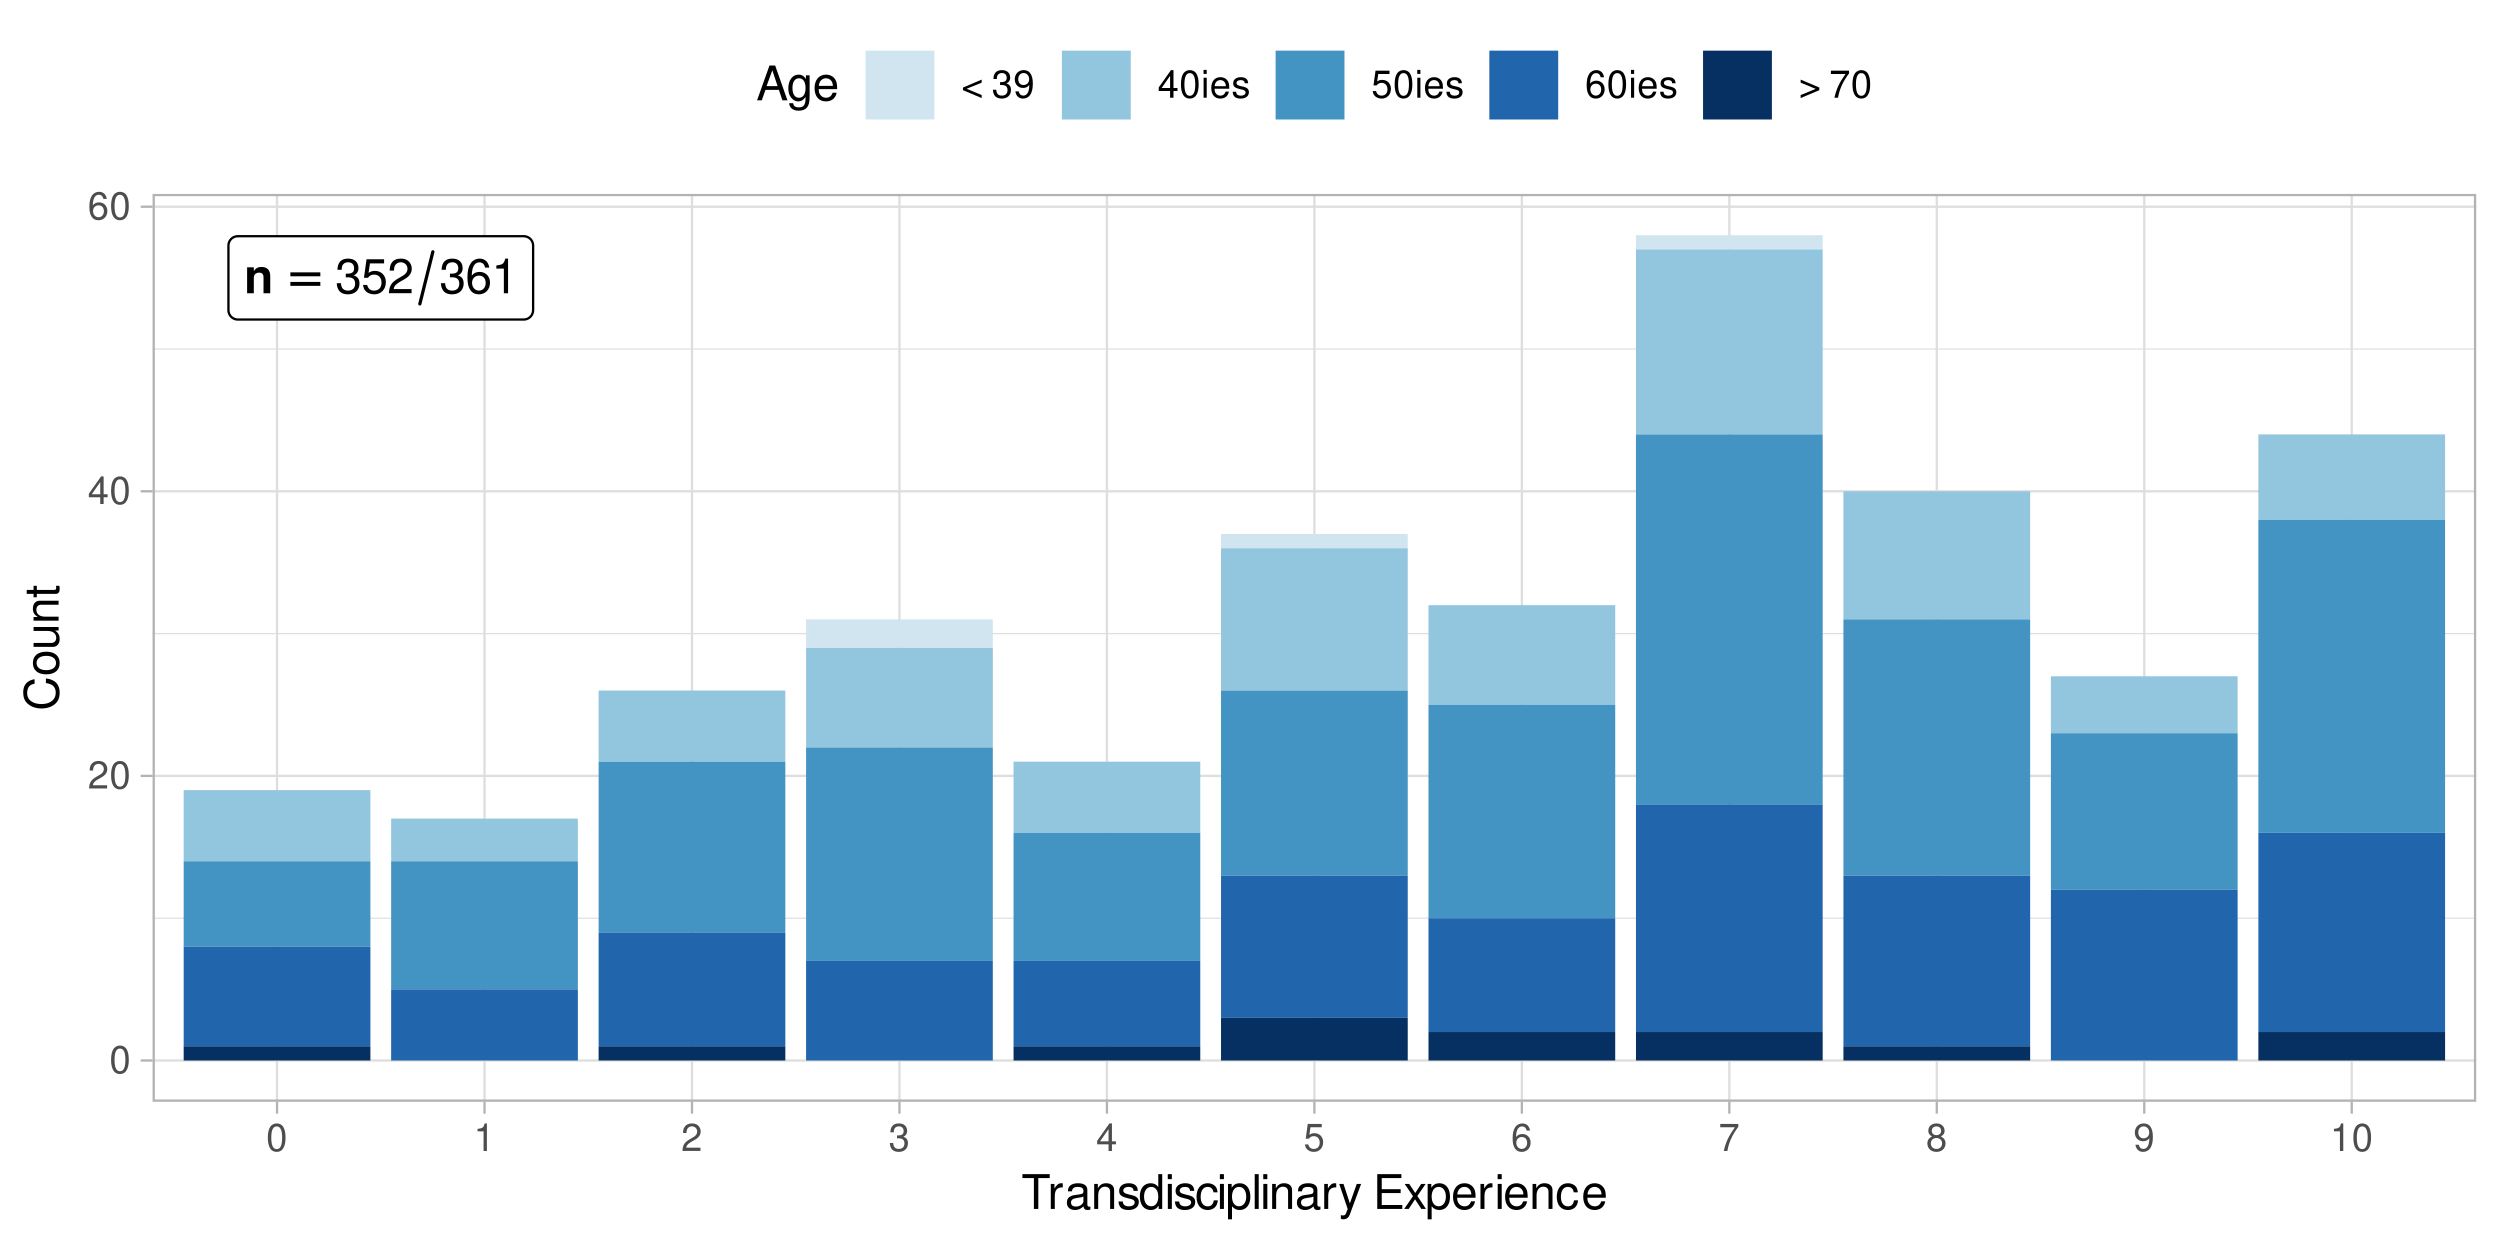 <?xml version="1.0" encoding="UTF-8"?>
<svg xmlns="http://www.w3.org/2000/svg" xmlns:xlink="http://www.w3.org/1999/xlink" width="576pt" height="288pt" viewBox="0 0 576 288" version="1.1">
<defs>
<g>
<symbol overflow="visible" id="glyph0-0">
<path style="stroke:none;" d=""/>
</symbol>
<symbol overflow="visible" id="glyph0-1">
<path style="stroke:none;" d="M 0.703 -5.969 L 0.703 0 L 2.25 0 L 2.25 -3.578 C 2.25 -4.281 2.734 -4.75 3.484 -4.75 C 4.156 -4.75 4.484 -4.391 4.484 -3.672 L 4.484 0 L 6.031 0 L 6.031 -4 C 6.031 -5.328 5.312 -6.062 4.031 -6.062 C 3.219 -6.062 2.688 -5.781 2.25 -5.109 L 2.25 -5.969 Z M 0.703 -5.969 "/>
</symbol>
<symbol overflow="visible" id="glyph1-0">
<path style="stroke:none;" d="M 0.547 1.953 L 0.547 -7.781 L 6.078 -7.781 L 6.078 1.953 Z M 1.172 1.344 L 5.453 1.344 L 5.453 -7.172 L 1.172 -7.172 Z M 1.172 1.344 "/>
</symbol>
<symbol overflow="visible" id="glyph1-1">
<path style="stroke:none;" d="M 1.172 -5.016 L 8.078 -5.016 L 8.078 -4.109 L 1.172 -4.109 Z M 1.172 -2.812 L 8.078 -2.812 L 8.078 -1.906 L 1.172 -1.906 Z M 1.172 -2.812 "/>
</symbol>
<symbol overflow="visible" id="glyph2-0">
<path style="stroke:none;" d=""/>
</symbol>
<symbol overflow="visible" id="glyph2-1">
<path style="stroke:none;" d="M 2.438 -3.672 L 2.969 -3.672 C 4.031 -3.672 4.594 -3.188 4.594 -2.219 C 4.594 -1.219 3.984 -0.609 2.984 -0.609 C 1.906 -0.609 1.391 -1.156 1.328 -2.312 L 0.359 -2.312 C 0.391 -1.672 0.516 -1.266 0.703 -0.906 C 1.109 -0.125 1.859 0.25 2.938 0.25 C 4.547 0.25 5.594 -0.719 5.594 -2.234 C 5.594 -3.25 5.203 -3.797 4.266 -4.125 C 5 -4.438 5.359 -4.984 5.359 -5.781 C 5.359 -7.156 4.469 -7.984 2.969 -7.984 C 1.391 -7.984 0.547 -7.109 0.516 -5.406 L 1.484 -5.406 C 1.5 -5.906 1.547 -6.172 1.672 -6.422 C 1.891 -6.875 2.375 -7.141 2.984 -7.141 C 3.844 -7.141 4.359 -6.609 4.359 -5.75 C 4.359 -5.188 4.172 -4.844 3.734 -4.656 C 3.469 -4.547 3.109 -4.5 2.438 -4.5 Z M 2.438 -3.672 "/>
</symbol>
<symbol overflow="visible" id="glyph2-2">
<path style="stroke:none;" d="M 5.266 -7.828 L 1.219 -7.828 L 0.625 -3.562 L 1.531 -3.562 C 1.984 -4.109 2.359 -4.297 2.969 -4.297 C 4.016 -4.297 4.672 -3.578 4.672 -2.422 C 4.672 -1.297 4.016 -0.609 2.953 -0.609 C 2.109 -0.609 1.594 -1.031 1.359 -1.922 L 0.391 -1.922 C 0.516 -1.281 0.625 -0.969 0.859 -0.688 C 1.297 -0.094 2.094 0.25 2.984 0.25 C 4.562 0.25 5.672 -0.891 5.672 -2.547 C 5.672 -4.094 4.641 -5.156 3.141 -5.156 C 2.578 -5.156 2.141 -5.016 1.688 -4.688 L 2 -6.875 L 5.266 -6.875 Z M 5.266 -7.828 "/>
</symbol>
<symbol overflow="visible" id="glyph2-3">
<path style="stroke:none;" d="M 5.594 -0.969 L 1.469 -0.969 C 1.562 -1.625 1.922 -2.047 2.891 -2.625 L 3.984 -3.25 C 5.078 -3.859 5.641 -4.672 5.641 -5.656 C 5.641 -6.312 5.375 -6.938 4.922 -7.375 C 4.453 -7.781 3.875 -7.984 3.141 -7.984 C 2.141 -7.984 1.406 -7.641 0.969 -6.953 C 0.703 -6.531 0.578 -6.031 0.547 -5.219 L 1.531 -5.219 C 1.562 -5.766 1.625 -6.094 1.75 -6.359 C 2.016 -6.844 2.516 -7.141 3.109 -7.141 C 3.984 -7.141 4.656 -6.5 4.656 -5.641 C 4.656 -5 4.281 -4.438 3.594 -4.047 L 2.578 -3.453 C 0.938 -2.5 0.469 -1.75 0.375 -0.016 L 5.594 -0.016 Z M 5.594 -0.969 "/>
</symbol>
<symbol overflow="visible" id="glyph2-4">
<path style="stroke:none;" d="M 5.5 -5.906 C 5.312 -7.219 4.469 -7.984 3.281 -7.984 C 2.422 -7.984 1.641 -7.562 1.188 -6.844 C 0.688 -6.062 0.469 -5.094 0.469 -3.641 C 0.469 -2.297 0.656 -1.453 1.141 -0.734 C 1.562 -0.094 2.25 0.25 3.109 0.25 C 4.594 0.25 5.672 -0.859 5.672 -2.422 C 5.672 -3.891 4.672 -4.922 3.266 -4.922 C 2.5 -4.922 1.891 -4.641 1.469 -4.047 C 1.484 -6.031 2.094 -7.125 3.219 -7.125 C 3.906 -7.125 4.375 -6.688 4.531 -5.906 Z M 3.141 -4.062 C 4.094 -4.062 4.672 -3.406 4.672 -2.344 C 4.672 -1.344 4.016 -0.609 3.109 -0.609 C 2.203 -0.609 1.531 -1.375 1.531 -2.391 C 1.531 -3.375 2.188 -4.062 3.141 -4.062 Z M 3.141 -4.062 "/>
</symbol>
<symbol overflow="visible" id="glyph2-5">
<path style="stroke:none;" d="M 2.859 -5.688 L 2.859 0 L 3.828 0 L 3.828 -7.984 L 3.188 -7.984 C 2.844 -6.766 2.625 -6.594 1.125 -6.391 L 1.125 -5.688 Z M 2.859 -5.688 "/>
</symbol>
<symbol overflow="visible" id="glyph3-0">
<path style="stroke:none;" d=""/>
</symbol>
<symbol overflow="visible" id="glyph3-1">
<path style="stroke:none;" d="M 2.422 -6.359 C 1.844 -6.359 1.312 -6.094 0.984 -5.672 C 0.578 -5.109 0.375 -4.25 0.375 -3.078 C 0.375 -0.938 1.078 0.203 2.422 0.203 C 3.734 0.203 4.453 -0.938 4.453 -3.031 C 4.453 -4.25 4.266 -5.078 3.859 -5.672 C 3.531 -6.109 3.016 -6.359 2.422 -6.359 Z M 2.422 -5.672 C 3.25 -5.672 3.672 -4.828 3.672 -3.094 C 3.672 -1.281 3.266 -0.438 2.406 -0.438 C 1.578 -0.438 1.172 -1.312 1.172 -3.062 C 1.172 -4.828 1.578 -5.672 2.422 -5.672 Z M 2.422 -5.672 "/>
</symbol>
<symbol overflow="visible" id="glyph3-2">
<path style="stroke:none;" d="M 4.453 -0.766 L 1.172 -0.766 C 1.25 -1.297 1.531 -1.625 2.297 -2.094 L 3.172 -2.594 C 4.047 -3.062 4.5 -3.719 4.5 -4.5 C 4.5 -5.031 4.281 -5.531 3.922 -5.875 C 3.547 -6.203 3.094 -6.359 2.5 -6.359 C 1.703 -6.359 1.125 -6.078 0.781 -5.531 C 0.547 -5.203 0.453 -4.797 0.438 -4.156 L 1.219 -4.156 C 1.234 -4.594 1.297 -4.844 1.406 -5.062 C 1.594 -5.438 2 -5.688 2.469 -5.688 C 3.172 -5.688 3.703 -5.172 3.703 -4.484 C 3.703 -3.969 3.406 -3.531 2.859 -3.219 L 2.047 -2.75 C 0.75 -2 0.375 -1.406 0.297 -0.016 L 4.453 -0.016 Z M 4.453 -0.766 "/>
</symbol>
<symbol overflow="visible" id="glyph3-3">
<path style="stroke:none;" d="M 2.875 -1.547 L 2.875 0 L 3.656 0 L 3.656 -1.547 L 4.578 -1.547 L 4.578 -2.234 L 3.656 -2.234 L 3.656 -6.359 L 3.078 -6.359 L 0.25 -2.359 L 0.25 -1.547 Z M 2.875 -2.234 L 0.922 -2.234 L 2.875 -5.047 Z M 2.875 -2.234 "/>
</symbol>
<symbol overflow="visible" id="glyph3-4">
<path style="stroke:none;" d="M 4.375 -4.703 C 4.234 -5.75 3.562 -6.359 2.609 -6.359 C 1.922 -6.359 1.312 -6.031 0.938 -5.453 C 0.547 -4.828 0.375 -4.062 0.375 -2.906 C 0.375 -1.828 0.531 -1.156 0.906 -0.594 C 1.234 -0.078 1.781 0.203 2.469 0.203 C 3.656 0.203 4.516 -0.688 4.516 -1.922 C 4.516 -3.094 3.719 -3.922 2.609 -3.922 C 1.984 -3.922 1.5 -3.688 1.172 -3.234 C 1.172 -4.797 1.672 -5.672 2.562 -5.672 C 3.109 -5.672 3.484 -5.328 3.609 -4.703 Z M 2.5 -3.234 C 3.25 -3.234 3.719 -2.703 3.719 -1.859 C 3.719 -1.062 3.188 -0.484 2.484 -0.484 C 1.766 -0.484 1.219 -1.094 1.219 -1.906 C 1.219 -2.688 1.734 -3.234 2.5 -3.234 Z M 2.5 -3.234 "/>
</symbol>
<symbol overflow="visible" id="glyph3-5">
<path style="stroke:none;" d="M 2.281 -4.531 L 2.281 0 L 3.047 0 L 3.047 -6.359 L 2.547 -6.359 C 2.266 -5.391 2.094 -5.25 0.891 -5.094 L 0.891 -4.531 Z M 2.281 -4.531 "/>
</symbol>
<symbol overflow="visible" id="glyph3-6">
<path style="stroke:none;" d="M 1.938 -2.922 L 2.359 -2.922 C 3.203 -2.922 3.656 -2.531 3.656 -1.766 C 3.656 -0.969 3.172 -0.484 2.375 -0.484 C 1.516 -0.484 1.109 -0.922 1.062 -1.844 L 0.281 -1.844 C 0.312 -1.344 0.406 -1 0.547 -0.719 C 0.875 -0.109 1.484 0.203 2.344 0.203 C 3.625 0.203 4.453 -0.578 4.453 -1.781 C 4.453 -2.594 4.141 -3.031 3.391 -3.297 C 3.969 -3.531 4.266 -3.969 4.266 -4.609 C 4.266 -5.703 3.547 -6.359 2.359 -6.359 C 1.109 -6.359 0.438 -5.656 0.406 -4.312 L 1.188 -4.312 C 1.203 -4.703 1.234 -4.922 1.328 -5.109 C 1.5 -5.469 1.891 -5.688 2.375 -5.688 C 3.062 -5.688 3.469 -5.266 3.469 -4.578 C 3.469 -4.141 3.312 -3.859 2.969 -3.719 C 2.766 -3.625 2.484 -3.594 1.938 -3.578 Z M 1.938 -2.922 "/>
</symbol>
<symbol overflow="visible" id="glyph3-7">
<path style="stroke:none;" d="M 4.188 -6.234 L 0.969 -6.234 L 0.5 -2.844 L 1.219 -2.844 C 1.578 -3.266 1.875 -3.422 2.359 -3.422 C 3.203 -3.422 3.719 -2.844 3.719 -1.922 C 3.719 -1.031 3.203 -0.484 2.359 -0.484 C 1.688 -0.484 1.266 -0.828 1.078 -1.531 L 0.312 -1.531 C 0.406 -1.016 0.5 -0.781 0.688 -0.547 C 1.031 -0.078 1.672 0.203 2.375 0.203 C 3.641 0.203 4.516 -0.719 4.516 -2.031 C 4.516 -3.266 3.688 -4.109 2.5 -4.109 C 2.062 -4.109 1.703 -4 1.344 -3.734 L 1.594 -5.469 L 4.188 -5.469 Z M 4.188 -6.234 "/>
</symbol>
<symbol overflow="visible" id="glyph3-8">
<path style="stroke:none;" d="M 4.578 -6.234 L 0.406 -6.234 L 0.406 -5.469 L 3.781 -5.469 C 2.281 -3.359 1.688 -2.047 1.219 0 L 2.047 0 C 2.391 -2 3.172 -3.719 4.578 -5.594 Z M 4.578 -6.234 "/>
</symbol>
<symbol overflow="visible" id="glyph3-9">
<path style="stroke:none;" d="M 3.438 -3.359 C 4.094 -3.75 4.297 -4.062 4.297 -4.656 C 4.297 -5.672 3.531 -6.359 2.422 -6.359 C 1.312 -6.359 0.547 -5.672 0.547 -4.672 C 0.547 -4.062 0.75 -3.75 1.391 -3.359 C 0.672 -2.984 0.328 -2.469 0.328 -1.766 C 0.328 -0.609 1.172 0.203 2.422 0.203 C 3.656 0.203 4.516 -0.609 4.516 -1.766 C 4.516 -2.469 4.156 -2.984 3.438 -3.359 Z M 2.422 -5.672 C 3.078 -5.672 3.5 -5.281 3.5 -4.641 C 3.5 -4.047 3.062 -3.656 2.422 -3.656 C 1.766 -3.656 1.344 -4.047 1.344 -4.656 C 1.344 -5.281 1.766 -5.672 2.422 -5.672 Z M 2.422 -3 C 3.188 -3 3.719 -2.484 3.719 -1.75 C 3.719 -0.984 3.203 -0.484 2.406 -0.484 C 1.641 -0.484 1.125 -1 1.125 -1.734 C 1.125 -2.5 1.641 -3 2.422 -3 Z M 2.422 -3 "/>
</symbol>
<symbol overflow="visible" id="glyph3-10">
<path style="stroke:none;" d="M 0.469 -1.453 C 0.609 -0.406 1.281 0.203 2.234 0.203 C 2.922 0.203 3.547 -0.125 3.922 -0.703 C 4.297 -1.328 4.484 -2.109 4.484 -3.25 C 4.484 -4.328 4.312 -5 3.953 -5.562 C 3.609 -6.094 3.062 -6.359 2.375 -6.359 C 1.188 -6.359 0.328 -5.469 0.328 -4.234 C 0.328 -3.062 1.125 -2.25 2.25 -2.25 C 2.844 -2.25 3.281 -2.453 3.672 -2.938 C 3.672 -1.359 3.172 -0.484 2.281 -0.484 C 1.734 -0.484 1.359 -0.828 1.234 -1.453 Z M 2.359 -5.688 C 3.094 -5.688 3.641 -5.078 3.641 -4.25 C 3.641 -3.469 3.109 -2.922 2.344 -2.922 C 1.594 -2.922 1.125 -3.453 1.125 -4.297 C 1.125 -5.109 1.641 -5.688 2.359 -5.688 Z M 2.359 -5.688 "/>
</symbol>
<symbol overflow="visible" id="glyph3-11">
<path style="stroke:none;" d="M 0.391 -1.734 L 4.703 0.078 L 4.703 -0.609 L 1.234 -2.062 L 4.703 -3.469 L 4.703 -4.172 L 0.391 -2.344 Z M 0.391 -1.734 "/>
</symbol>
<symbol overflow="visible" id="glyph3-12">
<path style="stroke:none;" d=""/>
</symbol>
<symbol overflow="visible" id="glyph3-13">
<path style="stroke:none;" d="M 1.312 -4.609 L 0.594 -4.609 L 0.594 0 L 1.312 0 Z M 1.312 -6.406 L 0.578 -6.406 L 0.578 -5.484 L 1.312 -5.484 Z M 1.312 -6.406 "/>
</symbol>
<symbol overflow="visible" id="glyph3-14">
<path style="stroke:none;" d="M 4.516 -2.062 C 4.516 -2.766 4.453 -3.188 4.328 -3.531 C 4.031 -4.281 3.328 -4.734 2.469 -4.734 C 1.172 -4.734 0.359 -3.766 0.359 -2.25 C 0.359 -0.719 1.141 0.203 2.453 0.203 C 3.5 0.203 4.234 -0.391 4.422 -1.406 L 3.672 -1.406 C 3.469 -0.797 3.062 -0.469 2.469 -0.469 C 2 -0.469 1.609 -0.688 1.359 -1.078 C 1.188 -1.344 1.125 -1.594 1.125 -2.062 Z M 1.141 -2.656 C 1.203 -3.516 1.719 -4.062 2.453 -4.062 C 3.203 -4.062 3.719 -3.484 3.719 -2.656 Z M 1.141 -2.656 "/>
</symbol>
<symbol overflow="visible" id="glyph3-15">
<path style="stroke:none;" d="M 3.859 -3.328 C 3.844 -4.234 3.25 -4.734 2.188 -4.734 C 1.109 -4.734 0.406 -4.188 0.406 -3.328 C 0.406 -2.609 0.781 -2.266 1.875 -2 L 2.562 -1.844 C 3.062 -1.719 3.266 -1.531 3.266 -1.203 C 3.266 -0.766 2.844 -0.469 2.203 -0.469 C 1.797 -0.469 1.469 -0.594 1.281 -0.781 C 1.172 -0.922 1.125 -1.047 1.078 -1.375 L 0.297 -1.375 C 0.328 -0.312 0.938 0.203 2.141 0.203 C 3.297 0.203 4.031 -0.375 4.031 -1.266 C 4.031 -1.938 3.656 -2.328 2.734 -2.547 L 2.031 -2.703 C 1.438 -2.844 1.172 -3.047 1.172 -3.375 C 1.172 -3.797 1.562 -4.062 2.156 -4.062 C 2.75 -4.062 3.062 -3.812 3.078 -3.328 Z M 3.859 -3.328 "/>
</symbol>
<symbol overflow="visible" id="glyph3-16">
<path style="stroke:none;" d="M 4.734 -2.344 L 0.438 -4.172 L 0.438 -3.469 L 3.906 -2.031 L 0.438 -0.609 L 0.438 0.078 L 4.734 -1.734 Z M 4.734 -2.344 "/>
</symbol>
<symbol overflow="visible" id="glyph4-0">
<path style="stroke:none;" d=""/>
</symbol>
<symbol overflow="visible" id="glyph4-1">
<path style="stroke:none;" d="M 3.891 -7.109 L 6.516 -7.109 L 6.516 -8.016 L 0.234 -8.016 L 0.234 -7.109 L 2.875 -7.109 L 2.875 0 L 3.891 0 Z M 3.891 -7.109 "/>
</symbol>
<symbol overflow="visible" id="glyph4-2">
<path style="stroke:none;" d="M 0.766 -5.766 L 0.766 0 L 1.688 0 L 1.688 -2.984 C 1.688 -4.375 2.266 -5 3.531 -4.969 L 3.531 -5.891 C 3.375 -5.922 3.281 -5.922 3.172 -5.922 C 2.578 -5.922 2.141 -5.578 1.609 -4.719 L 1.609 -5.766 Z M 0.766 -5.766 "/>
</symbol>
<symbol overflow="visible" id="glyph4-3">
<path style="stroke:none;" d="M 5.891 -0.531 C 5.781 -0.516 5.734 -0.516 5.688 -0.516 C 5.375 -0.516 5.188 -0.688 5.188 -0.969 L 5.188 -4.359 C 5.188 -5.375 4.438 -5.922 3.031 -5.922 C 2.172 -5.922 1.5 -5.688 1.109 -5.266 C 0.844 -4.969 0.734 -4.625 0.719 -4.062 L 1.641 -4.062 C 1.719 -4.766 2.141 -5.078 2.984 -5.078 C 3.828 -5.078 4.281 -4.781 4.281 -4.219 L 4.281 -3.984 C 4.266 -3.594 4.062 -3.438 3.328 -3.344 C 2.031 -3.172 1.828 -3.141 1.469 -2.984 C 0.797 -2.703 0.469 -2.203 0.469 -1.453 C 0.469 -0.406 1.188 0.25 2.359 0.25 C 3.078 0.25 3.656 0 4.312 -0.594 C 4.375 0 4.656 0.25 5.266 0.25 C 5.453 0.25 5.578 0.234 5.891 0.156 Z M 4.281 -1.812 C 4.281 -1.5 4.188 -1.312 3.922 -1.062 C 3.547 -0.719 3.094 -0.547 2.547 -0.547 C 1.844 -0.547 1.422 -0.891 1.422 -1.469 C 1.422 -2.078 1.812 -2.391 2.812 -2.531 C 3.781 -2.656 3.969 -2.703 4.281 -2.844 Z M 4.281 -1.812 "/>
</symbol>
<symbol overflow="visible" id="glyph4-4">
<path style="stroke:none;" d="M 0.766 -5.766 L 0.766 0 L 1.688 0 L 1.688 -3.172 C 1.688 -4.359 2.312 -5.125 3.25 -5.125 C 3.984 -5.125 4.438 -4.688 4.438 -4 L 4.438 0 L 5.359 0 L 5.359 -4.359 C 5.359 -5.312 4.641 -5.922 3.531 -5.922 C 2.672 -5.922 2.125 -5.594 1.609 -4.797 L 1.609 -5.766 Z M 0.766 -5.766 "/>
</symbol>
<symbol overflow="visible" id="glyph4-5">
<path style="stroke:none;" d="M 4.812 -4.156 C 4.812 -5.297 4.062 -5.922 2.734 -5.922 C 1.391 -5.922 0.516 -5.234 0.516 -4.172 C 0.516 -3.266 0.984 -2.844 2.344 -2.516 L 3.203 -2.297 C 3.844 -2.141 4.094 -1.906 4.094 -1.5 C 4.094 -0.953 3.547 -0.594 2.75 -0.594 C 2.25 -0.594 1.844 -0.734 1.609 -0.984 C 1.469 -1.141 1.391 -1.312 1.344 -1.719 L 0.375 -1.719 C 0.422 -0.391 1.172 0.25 2.672 0.25 C 4.125 0.25 5.047 -0.469 5.047 -1.578 C 5.047 -2.438 4.562 -2.906 3.422 -3.172 L 2.547 -3.391 C 1.797 -3.562 1.469 -3.812 1.469 -4.219 C 1.469 -4.75 1.953 -5.078 2.688 -5.078 C 3.438 -5.078 3.828 -4.766 3.844 -4.156 Z M 4.812 -4.156 "/>
</symbol>
<symbol overflow="visible" id="glyph4-6">
<path style="stroke:none;" d="M 5.438 -8.016 L 4.531 -8.016 L 4.531 -5.031 C 4.141 -5.625 3.531 -5.922 2.766 -5.922 C 1.266 -5.922 0.281 -4.734 0.281 -2.891 C 0.281 -0.953 1.234 0.25 2.797 0.25 C 3.594 0.25 4.141 -0.047 4.625 -0.766 L 4.625 0 L 5.438 0 Z M 2.922 -5.078 C 3.906 -5.078 4.531 -4.203 4.531 -2.812 C 4.531 -1.484 3.891 -0.609 2.922 -0.609 C 1.906 -0.609 1.25 -1.5 1.25 -2.844 C 1.25 -4.188 1.906 -5.078 2.922 -5.078 Z M 2.922 -5.078 "/>
</symbol>
<symbol overflow="visible" id="glyph4-7">
<path style="stroke:none;" d="M 1.656 -5.766 L 0.734 -5.766 L 0.734 0 L 1.656 0 Z M 1.656 -8.016 L 0.719 -8.016 L 0.719 -6.859 L 1.656 -6.859 Z M 1.656 -8.016 "/>
</symbol>
<symbol overflow="visible" id="glyph4-8">
<path style="stroke:none;" d="M 5.188 -3.828 C 5.141 -4.391 5.016 -4.75 4.797 -5.078 C 4.406 -5.609 3.703 -5.922 2.906 -5.922 C 1.344 -5.922 0.344 -4.703 0.344 -2.781 C 0.344 -0.922 1.328 0.25 2.891 0.25 C 4.266 0.25 5.141 -0.578 5.25 -1.984 L 4.328 -1.984 C 4.172 -1.062 3.703 -0.594 2.922 -0.594 C 1.906 -0.594 1.297 -1.422 1.297 -2.781 C 1.297 -4.219 1.891 -5.078 2.891 -5.078 C 3.656 -5.078 4.141 -4.625 4.25 -3.828 Z M 5.188 -3.828 "/>
</symbol>
<symbol overflow="visible" id="glyph4-9">
<path style="stroke:none;" d="M 0.594 2.391 L 1.516 2.391 L 1.516 -0.609 C 2 -0.016 2.547 0.25 3.281 0.25 C 4.781 0.25 5.75 -0.953 5.75 -2.781 C 5.75 -4.719 4.812 -5.922 3.281 -5.922 C 2.5 -5.922 1.875 -5.578 1.438 -4.891 L 1.438 -5.766 L 0.594 -5.766 Z M 3.125 -5.078 C 4.141 -5.078 4.797 -4.188 4.797 -2.812 C 4.797 -1.5 4.125 -0.609 3.125 -0.609 C 2.141 -0.609 1.516 -1.484 1.516 -2.844 C 1.516 -4.188 2.141 -5.078 3.125 -5.078 Z M 3.125 -5.078 "/>
</symbol>
<symbol overflow="visible" id="glyph4-10">
<path style="stroke:none;" d="M 1.672 -8.016 L 0.75 -8.016 L 0.75 0 L 1.672 0 Z M 1.672 -8.016 "/>
</symbol>
<symbol overflow="visible" id="glyph4-11">
<path style="stroke:none;" d="M 4.266 -5.766 L 2.672 -1.281 L 1.203 -5.766 L 0.219 -5.766 L 2.172 0.016 L 1.812 0.938 C 1.656 1.344 1.469 1.5 1.078 1.5 C 0.922 1.5 0.797 1.469 0.594 1.438 L 0.594 2.25 C 0.781 2.359 0.969 2.391 1.203 2.391 C 1.5 2.391 1.828 2.297 2.062 2.125 C 2.359 1.906 2.516 1.672 2.688 1.203 L 5.266 -5.766 Z M 4.266 -5.766 "/>
</symbol>
<symbol overflow="visible" id="glyph4-12">
<path style="stroke:none;" d=""/>
</symbol>
<symbol overflow="visible" id="glyph4-13">
<path style="stroke:none;" d="M 2.016 -3.656 L 6.375 -3.656 L 6.375 -4.547 L 2.016 -4.547 L 2.016 -7.109 L 6.547 -7.109 L 6.547 -8.016 L 0.984 -8.016 L 0.984 0 L 6.75 0 L 6.75 -0.906 L 2.016 -0.906 Z M 2.016 -3.656 "/>
</symbol>
<symbol overflow="visible" id="glyph4-14">
<path style="stroke:none;" d="M 3.219 -2.984 L 5.141 -5.766 L 4.109 -5.766 L 2.734 -3.672 L 1.344 -5.766 L 0.297 -5.766 L 2.219 -2.938 L 0.188 0 L 1.234 0 L 2.688 -2.219 L 4.141 0 L 5.203 0 Z M 3.219 -2.984 "/>
</symbol>
<symbol overflow="visible" id="glyph4-15">
<path style="stroke:none;" d="M 5.641 -2.578 C 5.641 -3.453 5.578 -3.984 5.406 -4.406 C 5.031 -5.359 4.156 -5.922 3.078 -5.922 C 1.469 -5.922 0.438 -4.703 0.438 -2.812 C 0.438 -0.906 1.438 0.25 3.062 0.25 C 4.375 0.25 5.297 -0.5 5.516 -1.75 L 4.594 -1.75 C 4.344 -0.984 3.828 -0.594 3.094 -0.594 C 2.516 -0.594 2.016 -0.859 1.703 -1.344 C 1.484 -1.672 1.406 -2 1.391 -2.578 Z M 1.422 -3.328 C 1.5 -4.391 2.141 -5.078 3.062 -5.078 C 4 -5.078 4.656 -4.359 4.656 -3.328 Z M 1.422 -3.328 "/>
</symbol>
<symbol overflow="visible" id="glyph4-16">
<path style="stroke:none;" d="M 5.219 -2.406 L 6.031 0 L 7.188 0 L 4.359 -8.016 L 3.047 -8.016 L 0.188 0 L 1.281 0 L 2.125 -2.406 Z M 4.922 -3.266 L 2.375 -3.266 L 3.703 -6.922 Z M 4.922 -3.266 "/>
</symbol>
<symbol overflow="visible" id="glyph4-17">
<path style="stroke:none;" d="M 4.438 -5.766 L 4.438 -4.922 C 3.984 -5.625 3.469 -5.922 2.75 -5.922 C 1.359 -5.922 0.391 -4.625 0.391 -2.781 C 0.391 -1.812 0.609 -1.109 1.109 -0.531 C 1.547 -0.016 2.094 0.25 2.688 0.25 C 3.375 0.25 3.875 -0.062 4.359 -0.781 L 4.359 -0.484 C 4.359 1.062 3.922 1.625 2.781 1.625 C 2 1.625 1.594 1.312 1.5 0.656 L 0.578 0.656 C 0.656 1.734 1.5 2.391 2.766 2.391 C 3.609 2.391 4.312 2.125 4.688 1.656 C 5.125 1.125 5.297 0.406 5.297 -0.953 L 5.297 -5.766 Z M 2.844 -5.078 C 3.812 -5.078 4.359 -4.266 4.359 -2.812 C 4.359 -1.406 3.797 -0.594 2.844 -0.594 C 1.891 -0.594 1.344 -1.422 1.344 -2.844 C 1.344 -4.25 1.891 -5.078 2.844 -5.078 Z M 2.844 -5.078 "/>
</symbol>
<symbol overflow="visible" id="glyph5-0">
<path style="stroke:none;" d=""/>
</symbol>
<symbol overflow="visible" id="glyph5-1">
<path style="stroke:none;" d="M -5.531 -7.281 C -7.297 -6.969 -8.156 -5.953 -8.156 -4.188 C -8.156 -3.109 -7.812 -2.25 -7.156 -1.656 C -6.359 -0.922 -5.219 -0.531 -3.922 -0.531 C -2.594 -0.531 -1.469 -0.938 -0.688 -1.688 C -0.047 -2.312 0.25 -3.109 0.25 -4.141 C 0.25 -6.109 -0.797 -7.203 -2.922 -7.453 L -2.922 -6.391 C -2.375 -6.297 -2 -6.188 -1.688 -6.031 C -1.016 -5.703 -0.656 -5.016 -0.656 -4.156 C -0.656 -2.562 -1.922 -1.547 -3.922 -1.547 C -5.984 -1.547 -7.25 -2.516 -7.25 -4.062 C -7.25 -4.719 -7.062 -5.328 -6.75 -5.656 C -6.469 -5.953 -6.141 -6.109 -5.531 -6.234 Z M -5.531 -7.281 "/>
</symbol>
<symbol overflow="visible" id="glyph5-2">
<path style="stroke:none;" d="M -5.922 -2.984 C -5.922 -1.359 -4.781 -0.391 -2.844 -0.391 C -0.891 -0.391 0.25 -1.359 0.25 -3 C 0.25 -4.625 -0.906 -5.609 -2.797 -5.609 C -4.797 -5.609 -5.922 -4.656 -5.922 -2.984 Z M -5.078 -3 C -5.078 -4.031 -4.234 -4.656 -2.812 -4.656 C -1.438 -4.656 -0.594 -4.016 -0.594 -3 C -0.594 -1.984 -1.438 -1.359 -2.844 -1.359 C -4.234 -1.359 -5.078 -1.984 -5.078 -3 Z M -5.078 -3 "/>
</symbol>
<symbol overflow="visible" id="glyph5-3">
<path style="stroke:none;" d="M 0 -5.297 L -5.766 -5.297 L -5.766 -4.391 L -2.5 -4.391 C -1.312 -4.391 -0.547 -3.766 -0.547 -2.812 C -0.547 -2.094 -0.984 -1.625 -1.688 -1.625 L -5.766 -1.625 L -5.766 -0.719 L -1.312 -0.719 C -0.359 -0.719 0.25 -1.438 0.25 -2.547 C 0.25 -3.406 -0.047 -3.938 -0.797 -4.484 L 0 -4.484 Z M 0 -5.297 "/>
</symbol>
<symbol overflow="visible" id="glyph5-4">
<path style="stroke:none;" d="M -5.766 -0.766 L 0 -0.766 L 0 -1.688 L -3.172 -1.688 C -4.359 -1.688 -5.125 -2.312 -5.125 -3.25 C -5.125 -3.984 -4.688 -4.438 -4 -4.438 L 0 -4.438 L 0 -5.359 L -4.359 -5.359 C -5.312 -5.359 -5.922 -4.641 -5.922 -3.531 C -5.922 -2.672 -5.594 -2.125 -4.797 -1.609 L -5.766 -1.609 Z M -5.766 -0.766 "/>
</symbol>
<symbol overflow="visible" id="glyph5-5">
<path style="stroke:none;" d="M -5.766 -2.797 L -5.766 -1.844 L -7.344 -1.844 L -7.344 -0.938 L -5.766 -0.938 L -5.766 -0.156 L -5.016 -0.156 L -5.016 -0.938 L -0.656 -0.938 C -0.062 -0.938 0.25 -1.328 0.25 -2.047 C 0.25 -2.281 0.234 -2.484 0.172 -2.797 L -0.594 -2.797 C -0.562 -2.656 -0.547 -2.547 -0.547 -2.359 C -0.547 -1.953 -0.656 -1.844 -1.062 -1.844 L -5.016 -1.844 L -5.016 -2.797 Z M -5.766 -2.797 "/>
</symbol>
</g>
<clipPath id="clip1">
  <path d="M 35.152 44.676 L 570.523 44.676 L 570.523 253.848 L 35.152 253.848 Z M 35.152 44.676 "/>
</clipPath>
<clipPath id="clip2">
  <path d="M 35.152 211 L 570.523 211 L 570.523 212 L 35.152 212 Z M 35.152 211 "/>
</clipPath>
<clipPath id="clip3">
  <path d="M 35.152 145 L 570.523 145 L 570.523 147 L 35.152 147 Z M 35.152 145 "/>
</clipPath>
<clipPath id="clip4">
  <path d="M 35.152 80 L 570.523 80 L 570.523 81 L 35.152 81 Z M 35.152 80 "/>
</clipPath>
<clipPath id="clip5">
  <path d="M 35.152 244 L 570.523 244 L 570.523 245 L 35.152 245 Z M 35.152 244 "/>
</clipPath>
<clipPath id="clip6">
  <path d="M 35.152 178 L 570.523 178 L 570.523 180 L 35.152 180 Z M 35.152 178 "/>
</clipPath>
<clipPath id="clip7">
  <path d="M 35.152 112 L 570.523 112 L 570.523 114 L 35.152 114 Z M 35.152 112 "/>
</clipPath>
<clipPath id="clip8">
  <path d="M 35.152 47 L 570.523 47 L 570.523 48 L 35.152 48 Z M 35.152 47 "/>
</clipPath>
<clipPath id="clip9">
  <path d="M 63 44.676 L 65 44.676 L 65 253.848 L 63 253.848 Z M 63 44.676 "/>
</clipPath>
<clipPath id="clip10">
  <path d="M 111 44.676 L 112 44.676 L 112 253.848 L 111 253.848 Z M 111 44.676 "/>
</clipPath>
<clipPath id="clip11">
  <path d="M 159 44.676 L 160 44.676 L 160 253.848 L 159 253.848 Z M 159 44.676 "/>
</clipPath>
<clipPath id="clip12">
  <path d="M 206 44.676 L 208 44.676 L 208 253.848 L 206 253.848 Z M 206 44.676 "/>
</clipPath>
<clipPath id="clip13">
  <path d="M 254 44.676 L 256 44.676 L 256 253.848 L 254 253.848 Z M 254 44.676 "/>
</clipPath>
<clipPath id="clip14">
  <path d="M 302 44.676 L 304 44.676 L 304 253.848 L 302 253.848 Z M 302 44.676 "/>
</clipPath>
<clipPath id="clip15">
  <path d="M 350 44.676 L 351 44.676 L 351 253.848 L 350 253.848 Z M 350 44.676 "/>
</clipPath>
<clipPath id="clip16">
  <path d="M 398 44.676 L 399 44.676 L 399 253.848 L 398 253.848 Z M 398 44.676 "/>
</clipPath>
<clipPath id="clip17">
  <path d="M 445 44.676 L 447 44.676 L 447 253.848 L 445 253.848 Z M 445 44.676 "/>
</clipPath>
<clipPath id="clip18">
  <path d="M 493 44.676 L 495 44.676 L 495 253.848 L 493 253.848 Z M 493 44.676 "/>
</clipPath>
<clipPath id="clip19">
  <path d="M 541 44.676 L 543 44.676 L 543 253.848 L 541 253.848 Z M 541 44.676 "/>
</clipPath>
<clipPath id="clip20">
  <path d="M 35.152 44.676 L 570.523 44.676 L 570.523 253.848 L 35.152 253.848 Z M 35.152 44.676 "/>
</clipPath>
</defs>
<g id="surface21">
<rect x="0" y="0" width="576" height="288" style="fill:rgb(100%,100%,100%);fill-opacity:1;stroke:none;"/>
<rect x="0" y="0" width="576" height="288" style="fill:rgb(100%,100%,100%);fill-opacity:1;stroke:none;"/>
<path style="fill:none;stroke-width:1.067;stroke-linecap:round;stroke-linejoin:round;stroke:rgb(100%,100%,100%);stroke-opacity:1;stroke-miterlimit:10;" d="M 0 288 L 576 288 L 576 0 L 0 0 Z M 0 288 "/>
<g clip-path="url(#clip1)" clip-rule="nonzero">
<path style=" stroke:none;fill-rule:nonzero;fill:rgb(100%,100%,100%);fill-opacity:1;" d="M 35.152 253.848 L 570.523 253.848 L 570.523 44.676 L 35.152 44.676 Z M 35.152 253.848 "/>
</g>
<g clip-path="url(#clip2)" clip-rule="nonzero">
<path style="fill:none;stroke-width:0.267;stroke-linecap:butt;stroke-linejoin:round;stroke:rgb(87.059%,87.059%,87.059%);stroke-opacity:1;stroke-miterlimit:10;" d="M 35.152 211.555 L 570.52 211.555 "/>
</g>
<g clip-path="url(#clip3)" clip-rule="nonzero">
<path style="fill:none;stroke-width:0.267;stroke-linecap:butt;stroke-linejoin:round;stroke:rgb(87.059%,87.059%,87.059%);stroke-opacity:1;stroke-miterlimit:10;" d="M 35.152 145.984 L 570.52 145.984 "/>
</g>
<g clip-path="url(#clip4)" clip-rule="nonzero">
<path style="fill:none;stroke-width:0.267;stroke-linecap:butt;stroke-linejoin:round;stroke:rgb(87.059%,87.059%,87.059%);stroke-opacity:1;stroke-miterlimit:10;" d="M 35.152 80.414 L 570.52 80.414 "/>
</g>
<g clip-path="url(#clip5)" clip-rule="nonzero">
<path style="fill:none;stroke-width:0.533;stroke-linecap:butt;stroke-linejoin:round;stroke:rgb(87.059%,87.059%,87.059%);stroke-opacity:1;stroke-miterlimit:10;" d="M 35.152 244.34 L 570.52 244.34 "/>
</g>
<g clip-path="url(#clip6)" clip-rule="nonzero">
<path style="fill:none;stroke-width:0.533;stroke-linecap:butt;stroke-linejoin:round;stroke:rgb(87.059%,87.059%,87.059%);stroke-opacity:1;stroke-miterlimit:10;" d="M 35.152 178.77 L 570.52 178.77 "/>
</g>
<g clip-path="url(#clip7)" clip-rule="nonzero">
<path style="fill:none;stroke-width:0.533;stroke-linecap:butt;stroke-linejoin:round;stroke:rgb(87.059%,87.059%,87.059%);stroke-opacity:1;stroke-miterlimit:10;" d="M 35.152 113.199 L 570.52 113.199 "/>
</g>
<g clip-path="url(#clip8)" clip-rule="nonzero">
<path style="fill:none;stroke-width:0.533;stroke-linecap:butt;stroke-linejoin:round;stroke:rgb(87.059%,87.059%,87.059%);stroke-opacity:1;stroke-miterlimit:10;" d="M 35.152 47.629 L 570.52 47.629 "/>
</g>
<g clip-path="url(#clip9)" clip-rule="nonzero">
<path style="fill:none;stroke-width:0.533;stroke-linecap:butt;stroke-linejoin:round;stroke:rgb(87.059%,87.059%,87.059%);stroke-opacity:1;stroke-miterlimit:10;" d="M 63.832 253.848 L 63.832 44.676 "/>
</g>
<g clip-path="url(#clip10)" clip-rule="nonzero">
<path style="fill:none;stroke-width:0.533;stroke-linecap:butt;stroke-linejoin:round;stroke:rgb(87.059%,87.059%,87.059%);stroke-opacity:1;stroke-miterlimit:10;" d="M 111.633 253.848 L 111.633 44.676 "/>
</g>
<g clip-path="url(#clip11)" clip-rule="nonzero">
<path style="fill:none;stroke-width:0.533;stroke-linecap:butt;stroke-linejoin:round;stroke:rgb(87.059%,87.059%,87.059%);stroke-opacity:1;stroke-miterlimit:10;" d="M 159.434 253.848 L 159.434 44.676 "/>
</g>
<g clip-path="url(#clip12)" clip-rule="nonzero">
<path style="fill:none;stroke-width:0.533;stroke-linecap:butt;stroke-linejoin:round;stroke:rgb(87.059%,87.059%,87.059%);stroke-opacity:1;stroke-miterlimit:10;" d="M 207.234 253.848 L 207.234 44.676 "/>
</g>
<g clip-path="url(#clip13)" clip-rule="nonzero">
<path style="fill:none;stroke-width:0.533;stroke-linecap:butt;stroke-linejoin:round;stroke:rgb(87.059%,87.059%,87.059%);stroke-opacity:1;stroke-miterlimit:10;" d="M 255.035 253.848 L 255.035 44.676 "/>
</g>
<g clip-path="url(#clip14)" clip-rule="nonzero">
<path style="fill:none;stroke-width:0.533;stroke-linecap:butt;stroke-linejoin:round;stroke:rgb(87.059%,87.059%,87.059%);stroke-opacity:1;stroke-miterlimit:10;" d="M 302.836 253.848 L 302.836 44.676 "/>
</g>
<g clip-path="url(#clip15)" clip-rule="nonzero">
<path style="fill:none;stroke-width:0.533;stroke-linecap:butt;stroke-linejoin:round;stroke:rgb(87.059%,87.059%,87.059%);stroke-opacity:1;stroke-miterlimit:10;" d="M 350.637 253.848 L 350.637 44.676 "/>
</g>
<g clip-path="url(#clip16)" clip-rule="nonzero">
<path style="fill:none;stroke-width:0.533;stroke-linecap:butt;stroke-linejoin:round;stroke:rgb(87.059%,87.059%,87.059%);stroke-opacity:1;stroke-miterlimit:10;" d="M 398.438 253.848 L 398.438 44.676 "/>
</g>
<g clip-path="url(#clip17)" clip-rule="nonzero">
<path style="fill:none;stroke-width:0.533;stroke-linecap:butt;stroke-linejoin:round;stroke:rgb(87.059%,87.059%,87.059%);stroke-opacity:1;stroke-miterlimit:10;" d="M 446.238 253.848 L 446.238 44.676 "/>
</g>
<g clip-path="url(#clip18)" clip-rule="nonzero">
<path style="fill:none;stroke-width:0.533;stroke-linecap:butt;stroke-linejoin:round;stroke:rgb(87.059%,87.059%,87.059%);stroke-opacity:1;stroke-miterlimit:10;" d="M 494.039 253.848 L 494.039 44.676 "/>
</g>
<g clip-path="url(#clip19)" clip-rule="nonzero">
<path style="fill:none;stroke-width:0.533;stroke-linecap:butt;stroke-linejoin:round;stroke:rgb(87.059%,87.059%,87.059%);stroke-opacity:1;stroke-miterlimit:10;" d="M 541.84 253.848 L 541.84 44.676 "/>
</g>
<path style=" stroke:none;fill-rule:nonzero;fill:rgb(81.961%,89.804%,94.118%);fill-opacity:1;" d="M 185.723 149.262 L 228.742 149.262 L 228.742 142.703 L 185.723 142.703 Z M 185.723 149.262 "/>
<path style=" stroke:none;fill-rule:nonzero;fill:rgb(81.961%,89.804%,94.118%);fill-opacity:1;" d="M 281.324 126.312 L 324.344 126.312 L 324.344 123.035 L 281.324 123.035 Z M 281.324 126.312 "/>
<path style=" stroke:none;fill-rule:nonzero;fill:rgb(81.961%,89.804%,94.118%);fill-opacity:1;" d="M 376.926 57.465 L 419.945 57.465 L 419.945 54.188 L 376.926 54.188 Z M 376.926 57.465 "/>
<path style=" stroke:none;fill-rule:nonzero;fill:rgb(57.255%,77.255%,87.059%);fill-opacity:1;" d="M 42.32 198.441 L 85.34 198.441 L 85.34 182.047 L 42.32 182.047 Z M 42.32 198.441 "/>
<path style=" stroke:none;fill-rule:nonzero;fill:rgb(57.255%,77.255%,87.059%);fill-opacity:1;" d="M 90.121 198.441 L 133.141 198.441 L 133.141 188.605 L 90.121 188.605 Z M 90.121 198.441 "/>
<path style=" stroke:none;fill-rule:nonzero;fill:rgb(57.255%,77.255%,87.059%);fill-opacity:1;" d="M 137.922 175.492 L 180.941 175.492 L 180.941 159.098 L 137.922 159.098 Z M 137.922 175.492 "/>
<path style=" stroke:none;fill-rule:nonzero;fill:rgb(57.255%,77.255%,87.059%);fill-opacity:1;" d="M 185.723 172.215 L 228.742 172.215 L 228.742 149.266 L 185.723 149.266 Z M 185.723 172.215 "/>
<path style=" stroke:none;fill-rule:nonzero;fill:rgb(57.255%,77.255%,87.059%);fill-opacity:1;" d="M 233.523 191.883 L 276.543 191.883 L 276.543 175.488 L 233.523 175.488 Z M 233.523 191.883 "/>
<path style=" stroke:none;fill-rule:nonzero;fill:rgb(57.255%,77.255%,87.059%);fill-opacity:1;" d="M 281.324 159.098 L 324.344 159.098 L 324.344 126.312 L 281.324 126.312 Z M 281.324 159.098 "/>
<path style=" stroke:none;fill-rule:nonzero;fill:rgb(57.255%,77.255%,87.059%);fill-opacity:1;" d="M 329.125 162.379 L 372.145 162.379 L 372.145 139.43 L 329.125 139.43 Z M 329.125 162.379 "/>
<path style=" stroke:none;fill-rule:nonzero;fill:rgb(57.255%,77.255%,87.059%);fill-opacity:1;" d="M 376.926 100.086 L 419.945 100.086 L 419.945 57.465 L 376.926 57.465 Z M 376.926 100.086 "/>
<path style=" stroke:none;fill-rule:nonzero;fill:rgb(57.255%,77.255%,87.059%);fill-opacity:1;" d="M 424.727 142.707 L 467.746 142.707 L 467.746 113.199 L 424.727 113.199 Z M 424.727 142.707 "/>
<path style=" stroke:none;fill-rule:nonzero;fill:rgb(57.255%,77.255%,87.059%);fill-opacity:1;" d="M 472.527 168.934 L 515.547 168.934 L 515.547 155.82 L 472.527 155.82 Z M 472.527 168.934 "/>
<path style=" stroke:none;fill-rule:nonzero;fill:rgb(57.255%,77.255%,87.059%);fill-opacity:1;" d="M 520.328 119.758 L 563.348 119.758 L 563.348 100.086 L 520.328 100.086 Z M 520.328 119.758 "/>
<path style=" stroke:none;fill-rule:nonzero;fill:rgb(26.275%,57.647%,76.471%);fill-opacity:1;" d="M 42.32 218.113 L 85.34 218.113 L 85.34 198.441 L 42.32 198.441 Z M 42.32 218.113 "/>
<path style=" stroke:none;fill-rule:nonzero;fill:rgb(26.275%,57.647%,76.471%);fill-opacity:1;" d="M 90.121 227.949 L 133.141 227.949 L 133.141 198.441 L 90.121 198.441 Z M 90.121 227.949 "/>
<path style=" stroke:none;fill-rule:nonzero;fill:rgb(26.275%,57.647%,76.471%);fill-opacity:1;" d="M 137.922 214.836 L 180.941 214.836 L 180.941 175.492 L 137.922 175.492 Z M 137.922 214.836 "/>
<path style=" stroke:none;fill-rule:nonzero;fill:rgb(26.275%,57.647%,76.471%);fill-opacity:1;" d="M 185.723 221.391 L 228.742 221.391 L 228.742 172.211 L 185.723 172.211 Z M 185.723 221.391 "/>
<path style=" stroke:none;fill-rule:nonzero;fill:rgb(26.275%,57.647%,76.471%);fill-opacity:1;" d="M 233.523 221.391 L 276.543 221.391 L 276.543 191.883 L 233.523 191.883 Z M 233.523 221.391 "/>
<path style=" stroke:none;fill-rule:nonzero;fill:rgb(26.275%,57.647%,76.471%);fill-opacity:1;" d="M 281.324 201.719 L 324.344 201.719 L 324.344 159.098 L 281.324 159.098 Z M 281.324 201.719 "/>
<path style=" stroke:none;fill-rule:nonzero;fill:rgb(26.275%,57.647%,76.471%);fill-opacity:1;" d="M 329.125 211.555 L 372.145 211.555 L 372.145 162.375 L 329.125 162.375 Z M 329.125 211.555 "/>
<path style=" stroke:none;fill-rule:nonzero;fill:rgb(26.275%,57.647%,76.471%);fill-opacity:1;" d="M 376.926 185.328 L 419.945 185.328 L 419.945 100.086 L 376.926 100.086 Z M 376.926 185.328 "/>
<path style=" stroke:none;fill-rule:nonzero;fill:rgb(26.275%,57.647%,76.471%);fill-opacity:1;" d="M 424.727 201.719 L 467.746 201.719 L 467.746 142.703 L 424.727 142.703 Z M 424.727 201.719 "/>
<path style=" stroke:none;fill-rule:nonzero;fill:rgb(26.275%,57.647%,76.471%);fill-opacity:1;" d="M 472.527 205 L 515.547 205 L 515.547 168.938 L 472.527 168.938 Z M 472.527 205 "/>
<path style=" stroke:none;fill-rule:nonzero;fill:rgb(26.275%,57.647%,76.471%);fill-opacity:1;" d="M 520.328 191.883 L 563.348 191.883 L 563.348 119.754 L 520.328 119.754 Z M 520.328 191.883 "/>
<path style=" stroke:none;fill-rule:nonzero;fill:rgb(12.941%,40%,67.451%);fill-opacity:1;" d="M 42.32 241.062 L 85.34 241.062 L 85.34 218.113 L 42.32 218.113 Z M 42.32 241.062 "/>
<path style=" stroke:none;fill-rule:nonzero;fill:rgb(12.941%,40%,67.451%);fill-opacity:1;" d="M 90.121 244.34 L 133.141 244.34 L 133.141 227.945 L 90.121 227.945 Z M 90.121 244.34 "/>
<path style=" stroke:none;fill-rule:nonzero;fill:rgb(12.941%,40%,67.451%);fill-opacity:1;" d="M 137.922 241.062 L 180.941 241.062 L 180.941 214.836 L 137.922 214.836 Z M 137.922 241.062 "/>
<path style=" stroke:none;fill-rule:nonzero;fill:rgb(12.941%,40%,67.451%);fill-opacity:1;" d="M 185.723 244.34 L 228.742 244.34 L 228.742 221.391 L 185.723 221.391 Z M 185.723 244.34 "/>
<path style=" stroke:none;fill-rule:nonzero;fill:rgb(12.941%,40%,67.451%);fill-opacity:1;" d="M 233.523 241.062 L 276.543 241.062 L 276.543 221.391 L 233.523 221.391 Z M 233.523 241.062 "/>
<path style=" stroke:none;fill-rule:nonzero;fill:rgb(12.941%,40%,67.451%);fill-opacity:1;" d="M 281.324 234.504 L 324.344 234.504 L 324.344 201.719 L 281.324 201.719 Z M 281.324 234.504 "/>
<path style=" stroke:none;fill-rule:nonzero;fill:rgb(12.941%,40%,67.451%);fill-opacity:1;" d="M 329.125 237.785 L 372.145 237.785 L 372.145 211.559 L 329.125 211.559 Z M 329.125 237.785 "/>
<path style=" stroke:none;fill-rule:nonzero;fill:rgb(12.941%,40%,67.451%);fill-opacity:1;" d="M 376.926 237.785 L 419.945 237.785 L 419.945 185.328 L 376.926 185.328 Z M 376.926 237.785 "/>
<path style=" stroke:none;fill-rule:nonzero;fill:rgb(12.941%,40%,67.451%);fill-opacity:1;" d="M 424.727 241.062 L 467.746 241.062 L 467.746 201.719 L 424.727 201.719 Z M 424.727 241.062 "/>
<path style=" stroke:none;fill-rule:nonzero;fill:rgb(12.941%,40%,67.451%);fill-opacity:1;" d="M 472.527 244.34 L 515.547 244.34 L 515.547 204.996 L 472.527 204.996 Z M 472.527 244.34 "/>
<path style=" stroke:none;fill-rule:nonzero;fill:rgb(12.941%,40%,67.451%);fill-opacity:1;" d="M 520.328 237.785 L 563.348 237.785 L 563.348 191.887 L 520.328 191.887 Z M 520.328 237.785 "/>
<path style=" stroke:none;fill-rule:nonzero;fill:rgb(1.961%,18.824%,38.039%);fill-opacity:1;" d="M 42.32 244.34 L 85.34 244.34 L 85.34 241.062 L 42.32 241.062 Z M 42.32 244.34 "/>
<path style=" stroke:none;fill-rule:nonzero;fill:rgb(1.961%,18.824%,38.039%);fill-opacity:1;" d="M 137.922 244.34 L 180.941 244.34 L 180.941 241.062 L 137.922 241.062 Z M 137.922 244.34 "/>
<path style=" stroke:none;fill-rule:nonzero;fill:rgb(1.961%,18.824%,38.039%);fill-opacity:1;" d="M 233.523 244.34 L 276.543 244.34 L 276.543 241.062 L 233.523 241.062 Z M 233.523 244.34 "/>
<path style=" stroke:none;fill-rule:nonzero;fill:rgb(1.961%,18.824%,38.039%);fill-opacity:1;" d="M 281.324 244.34 L 324.344 244.34 L 324.344 234.504 L 281.324 234.504 Z M 281.324 244.34 "/>
<path style=" stroke:none;fill-rule:nonzero;fill:rgb(1.961%,18.824%,38.039%);fill-opacity:1;" d="M 329.125 244.34 L 372.145 244.34 L 372.145 237.781 L 329.125 237.781 Z M 329.125 244.34 "/>
<path style=" stroke:none;fill-rule:nonzero;fill:rgb(1.961%,18.824%,38.039%);fill-opacity:1;" d="M 376.926 244.34 L 419.945 244.34 L 419.945 237.781 L 376.926 237.781 Z M 376.926 244.34 "/>
<path style=" stroke:none;fill-rule:nonzero;fill:rgb(1.961%,18.824%,38.039%);fill-opacity:1;" d="M 424.727 244.34 L 467.746 244.34 L 467.746 241.062 L 424.727 241.062 Z M 424.727 244.34 "/>
<path style=" stroke:none;fill-rule:nonzero;fill:rgb(1.961%,18.824%,38.039%);fill-opacity:1;" d="M 520.328 244.34 L 563.348 244.34 L 563.348 237.781 L 520.328 237.781 Z M 520.328 244.34 "/>
<path style="fill-rule:nonzero;fill:rgb(100%,100%,100%);fill-opacity:1;stroke-width:0.533;stroke-linecap:round;stroke-linejoin:round;stroke:rgb(0%,0%,0%);stroke-opacity:1;stroke-miterlimit:10;" d="M 54.793 73.621 L 120.672 73.621 L 120.586 73.617 L 120.934 73.605 L 121.273 73.535 L 121.598 73.414 L 121.898 73.238 L 122.168 73.02 L 122.398 72.758 L 122.586 72.465 L 122.719 72.145 L 122.805 71.809 L 122.832 71.461 L 122.832 56.582 L 122.805 56.234 L 122.719 55.898 L 122.586 55.578 L 122.398 55.281 L 122.168 55.023 L 121.898 54.805 L 121.598 54.629 L 121.273 54.508 L 120.934 54.438 L 120.672 54.422 L 54.793 54.422 L 55.051 54.438 L 54.703 54.422 L 54.359 54.465 L 54.027 54.562 L 53.711 54.711 L 53.426 54.906 L 53.176 55.148 L 52.965 55.426 L 52.805 55.734 L 52.695 56.062 L 52.637 56.406 L 52.633 56.582 L 52.633 71.461 L 52.637 71.285 L 52.637 71.633 L 52.695 71.977 L 52.805 72.309 L 52.965 72.613 L 53.176 72.895 L 53.426 73.133 L 53.711 73.332 L 54.027 73.48 L 54.359 73.578 L 54.703 73.617 Z M 54.793 73.621 "/>
<g style="fill:rgb(0%,0%,0%);fill-opacity:1;">
  <use xlink:href="#glyph0-1" x="56.23" y="67.567"/>
</g>
<g style="fill:rgb(0%,0%,0%);fill-opacity:1;">
  <use xlink:href="#glyph1-1" x="65.73" y="67.767"/>
</g>
<g style="fill:rgb(0%,0%,0%);fill-opacity:1;">
  <use xlink:href="#glyph2-1" x="77.23" y="67.567"/>
  <use xlink:href="#glyph2-2" x="83.23" y="67.567"/>
  <use xlink:href="#glyph2-3" x="89.23" y="67.567"/>
</g>
<path style="fill:none;stroke-width:0.75;stroke-linecap:round;stroke-linejoin:round;stroke:rgb(0%,0%,0%);stroke-opacity:1;stroke-miterlimit:10;" d="M 96.73 70.02 L 99.73 58.02 "/>
<g style="fill:rgb(0%,0%,0%);fill-opacity:1;">
  <use xlink:href="#glyph2-1" x="101.23" y="67.567"/>
  <use xlink:href="#glyph2-4" x="107.23" y="67.567"/>
  <use xlink:href="#glyph2-5" x="113.23" y="67.567"/>
</g>
<g clip-path="url(#clip20)" clip-rule="nonzero">
<path style="fill:none;stroke-width:1.067;stroke-linecap:round;stroke-linejoin:round;stroke:rgb(70.196%,70.196%,70.196%);stroke-opacity:1;stroke-miterlimit:10;" d="M 35.152 253.848 L 570.523 253.848 L 570.523 44.676 L 35.152 44.676 Z M 35.152 253.848 "/>
</g>
<g style="fill:rgb(30.196%,30.196%,30.196%);fill-opacity:1;">
  <use xlink:href="#glyph3-1" x="25.219" y="247.255"/>
</g>
<g style="fill:rgb(30.196%,30.196%,30.196%);fill-opacity:1;">
  <use xlink:href="#glyph3-2" x="20.219" y="181.685"/>
  <use xlink:href="#glyph3-1" x="25.219" y="181.685"/>
</g>
<g style="fill:rgb(30.196%,30.196%,30.196%);fill-opacity:1;">
  <use xlink:href="#glyph3-3" x="20.219" y="116.114"/>
  <use xlink:href="#glyph3-1" x="25.219" y="116.114"/>
</g>
<g style="fill:rgb(30.196%,30.196%,30.196%);fill-opacity:1;">
  <use xlink:href="#glyph3-4" x="20.219" y="50.544"/>
  <use xlink:href="#glyph3-1" x="25.219" y="50.544"/>
</g>
<path style="fill:none;stroke-width:0.533;stroke-linecap:butt;stroke-linejoin:round;stroke:rgb(70.196%,70.196%,70.196%);stroke-opacity:1;stroke-miterlimit:10;" d="M 32.41 244.34 L 35.152 244.34 "/>
<path style="fill:none;stroke-width:0.533;stroke-linecap:butt;stroke-linejoin:round;stroke:rgb(70.196%,70.196%,70.196%);stroke-opacity:1;stroke-miterlimit:10;" d="M 32.41 178.77 L 35.152 178.77 "/>
<path style="fill:none;stroke-width:0.533;stroke-linecap:butt;stroke-linejoin:round;stroke:rgb(70.196%,70.196%,70.196%);stroke-opacity:1;stroke-miterlimit:10;" d="M 32.41 113.199 L 35.152 113.199 "/>
<path style="fill:none;stroke-width:0.533;stroke-linecap:butt;stroke-linejoin:round;stroke:rgb(70.196%,70.196%,70.196%);stroke-opacity:1;stroke-miterlimit:10;" d="M 32.41 47.629 L 35.152 47.629 "/>
<path style="fill:none;stroke-width:0.533;stroke-linecap:butt;stroke-linejoin:round;stroke:rgb(70.196%,70.196%,70.196%);stroke-opacity:1;stroke-miterlimit:10;" d="M 63.832 256.59 L 63.832 253.848 "/>
<path style="fill:none;stroke-width:0.533;stroke-linecap:butt;stroke-linejoin:round;stroke:rgb(70.196%,70.196%,70.196%);stroke-opacity:1;stroke-miterlimit:10;" d="M 111.633 256.59 L 111.633 253.848 "/>
<path style="fill:none;stroke-width:0.533;stroke-linecap:butt;stroke-linejoin:round;stroke:rgb(70.196%,70.196%,70.196%);stroke-opacity:1;stroke-miterlimit:10;" d="M 159.434 256.59 L 159.434 253.848 "/>
<path style="fill:none;stroke-width:0.533;stroke-linecap:butt;stroke-linejoin:round;stroke:rgb(70.196%,70.196%,70.196%);stroke-opacity:1;stroke-miterlimit:10;" d="M 207.234 256.59 L 207.234 253.848 "/>
<path style="fill:none;stroke-width:0.533;stroke-linecap:butt;stroke-linejoin:round;stroke:rgb(70.196%,70.196%,70.196%);stroke-opacity:1;stroke-miterlimit:10;" d="M 255.035 256.59 L 255.035 253.848 "/>
<path style="fill:none;stroke-width:0.533;stroke-linecap:butt;stroke-linejoin:round;stroke:rgb(70.196%,70.196%,70.196%);stroke-opacity:1;stroke-miterlimit:10;" d="M 302.836 256.59 L 302.836 253.848 "/>
<path style="fill:none;stroke-width:0.533;stroke-linecap:butt;stroke-linejoin:round;stroke:rgb(70.196%,70.196%,70.196%);stroke-opacity:1;stroke-miterlimit:10;" d="M 350.637 256.59 L 350.637 253.848 "/>
<path style="fill:none;stroke-width:0.533;stroke-linecap:butt;stroke-linejoin:round;stroke:rgb(70.196%,70.196%,70.196%);stroke-opacity:1;stroke-miterlimit:10;" d="M 398.438 256.59 L 398.438 253.848 "/>
<path style="fill:none;stroke-width:0.533;stroke-linecap:butt;stroke-linejoin:round;stroke:rgb(70.196%,70.196%,70.196%);stroke-opacity:1;stroke-miterlimit:10;" d="M 446.238 256.59 L 446.238 253.848 "/>
<path style="fill:none;stroke-width:0.533;stroke-linecap:butt;stroke-linejoin:round;stroke:rgb(70.196%,70.196%,70.196%);stroke-opacity:1;stroke-miterlimit:10;" d="M 494.039 256.59 L 494.039 253.848 "/>
<path style="fill:none;stroke-width:0.533;stroke-linecap:butt;stroke-linejoin:round;stroke:rgb(70.196%,70.196%,70.196%);stroke-opacity:1;stroke-miterlimit:10;" d="M 541.84 256.59 L 541.84 253.848 "/>
<g style="fill:rgb(30.196%,30.196%,30.196%);fill-opacity:1;">
  <use xlink:href="#glyph3-1" x="61.332" y="265.196"/>
</g>
<g style="fill:rgb(30.196%,30.196%,30.196%);fill-opacity:1;">
  <use xlink:href="#glyph3-5" x="109.133" y="265.196"/>
</g>
<g style="fill:rgb(30.196%,30.196%,30.196%);fill-opacity:1;">
  <use xlink:href="#glyph3-2" x="156.934" y="265.196"/>
</g>
<g style="fill:rgb(30.196%,30.196%,30.196%);fill-opacity:1;">
  <use xlink:href="#glyph3-6" x="204.734" y="265.196"/>
</g>
<g style="fill:rgb(30.196%,30.196%,30.196%);fill-opacity:1;">
  <use xlink:href="#glyph3-3" x="252.535" y="265.196"/>
</g>
<g style="fill:rgb(30.196%,30.196%,30.196%);fill-opacity:1;">
  <use xlink:href="#glyph3-7" x="300.336" y="265.196"/>
</g>
<g style="fill:rgb(30.196%,30.196%,30.196%);fill-opacity:1;">
  <use xlink:href="#glyph3-4" x="348.137" y="265.196"/>
</g>
<g style="fill:rgb(30.196%,30.196%,30.196%);fill-opacity:1;">
  <use xlink:href="#glyph3-8" x="395.938" y="265.196"/>
</g>
<g style="fill:rgb(30.196%,30.196%,30.196%);fill-opacity:1;">
  <use xlink:href="#glyph3-9" x="443.738" y="265.196"/>
</g>
<g style="fill:rgb(30.196%,30.196%,30.196%);fill-opacity:1;">
  <use xlink:href="#glyph3-10" x="491.539" y="265.196"/>
</g>
<g style="fill:rgb(30.196%,30.196%,30.196%);fill-opacity:1;">
  <use xlink:href="#glyph3-5" x="536.84" y="265.196"/>
  <use xlink:href="#glyph3-1" x="541.84" y="265.196"/>
</g>
<g style="fill:rgb(0%,0%,0%);fill-opacity:1;">
  <use xlink:href="#glyph4-1" x="235.336" y="278.538"/>
  <use xlink:href="#glyph4-2" x="241.336" y="278.538"/>
  <use xlink:href="#glyph4-3" x="245.336" y="278.538"/>
  <use xlink:href="#glyph4-4" x="251.336" y="278.538"/>
  <use xlink:href="#glyph4-5" x="257.336" y="278.538"/>
  <use xlink:href="#glyph4-6" x="262.336" y="278.538"/>
  <use xlink:href="#glyph4-7" x="268.336" y="278.538"/>
  <use xlink:href="#glyph4-5" x="270.336" y="278.538"/>
  <use xlink:href="#glyph4-8" x="275.336" y="278.538"/>
  <use xlink:href="#glyph4-7" x="280.336" y="278.538"/>
  <use xlink:href="#glyph4-9" x="282.336" y="278.538"/>
  <use xlink:href="#glyph4-10" x="288.336" y="278.538"/>
  <use xlink:href="#glyph4-7" x="290.336" y="278.538"/>
  <use xlink:href="#glyph4-4" x="292.336" y="278.538"/>
  <use xlink:href="#glyph4-3" x="298.336" y="278.538"/>
  <use xlink:href="#glyph4-2" x="304.336" y="278.538"/>
  <use xlink:href="#glyph4-11" x="308.336" y="278.538"/>
  <use xlink:href="#glyph4-12" x="313.336" y="278.538"/>
  <use xlink:href="#glyph4-13" x="316.336" y="278.538"/>
  <use xlink:href="#glyph4-14" x="323.336" y="278.538"/>
  <use xlink:href="#glyph4-9" x="328.336" y="278.538"/>
  <use xlink:href="#glyph4-15" x="334.336" y="278.538"/>
  <use xlink:href="#glyph4-2" x="340.336" y="278.538"/>
  <use xlink:href="#glyph4-7" x="344.336" y="278.538"/>
  <use xlink:href="#glyph4-15" x="346.336" y="278.538"/>
  <use xlink:href="#glyph4-4" x="352.336" y="278.538"/>
  <use xlink:href="#glyph4-8" x="358.336" y="278.538"/>
  <use xlink:href="#glyph4-15" x="364.336" y="278.538"/>
</g>
<g style="fill:rgb(0%,0%,0%);fill-opacity:1;">
  <use xlink:href="#glyph5-1" x="13.499" y="163.762"/>
  <use xlink:href="#glyph5-2" x="13.499" y="155.762"/>
  <use xlink:href="#glyph5-3" x="13.499" y="149.762"/>
  <use xlink:href="#glyph5-4" x="13.499" y="143.762"/>
  <use xlink:href="#glyph5-5" x="13.499" y="137.762"/>
</g>
<path style=" stroke:none;fill-rule:nonzero;fill:rgb(100%,100%,100%);fill-opacity:1;" d="M 168.758 33.719 L 436.91 33.719 L 436.91 5.48 L 168.758 5.48 Z M 168.758 33.719 "/>
<g style="fill:rgb(0%,0%,0%);fill-opacity:1;">
  <use xlink:href="#glyph4-16" x="174.238" y="23.116"/>
  <use xlink:href="#glyph4-17" x="181.238" y="23.116"/>
  <use xlink:href="#glyph4-15" x="187.238" y="23.116"/>
</g>
<path style=" stroke:none;fill-rule:nonzero;fill:rgb(100%,100%,100%);fill-opacity:1;" d="M 198.719 28.238 L 216 28.238 L 216 10.957 L 198.719 10.957 Z M 198.719 28.238 "/>
<path style=" stroke:none;fill-rule:nonzero;fill:rgb(81.961%,89.804%,94.118%);fill-opacity:1;" d="M 199.426 27.531 L 215.289 27.531 L 215.289 11.668 L 199.426 11.668 Z M 199.426 27.531 "/>
<path style=" stroke:none;fill-rule:nonzero;fill:rgb(100%,100%,100%);fill-opacity:1;" d="M 243.957 28.238 L 261.238 28.238 L 261.238 10.957 L 243.957 10.957 Z M 243.957 28.238 "/>
<path style=" stroke:none;fill-rule:nonzero;fill:rgb(57.255%,77.255%,87.059%);fill-opacity:1;" d="M 244.664 27.531 L 260.527 27.531 L 260.527 11.668 L 244.664 11.668 Z M 244.664 27.531 "/>
<path style=" stroke:none;fill-rule:nonzero;fill:rgb(100%,100%,100%);fill-opacity:1;" d="M 293.195 28.238 L 310.477 28.238 L 310.477 10.957 L 293.195 10.957 Z M 293.195 28.238 "/>
<path style=" stroke:none;fill-rule:nonzero;fill:rgb(26.275%,57.647%,76.471%);fill-opacity:1;" d="M 293.902 27.531 L 309.766 27.531 L 309.766 11.668 L 293.902 11.668 Z M 293.902 27.531 "/>
<path style=" stroke:none;fill-rule:nonzero;fill:rgb(100%,100%,100%);fill-opacity:1;" d="M 342.434 28.238 L 359.715 28.238 L 359.715 10.957 L 342.434 10.957 Z M 342.434 28.238 "/>
<path style=" stroke:none;fill-rule:nonzero;fill:rgb(12.941%,40%,67.451%);fill-opacity:1;" d="M 343.145 27.531 L 359.008 27.531 L 359.008 11.668 L 343.145 11.668 Z M 343.145 27.531 "/>
<path style=" stroke:none;fill-rule:nonzero;fill:rgb(100%,100%,100%);fill-opacity:1;" d="M 391.672 28.238 L 408.953 28.238 L 408.953 10.957 L 391.672 10.957 Z M 391.672 28.238 "/>
<path style=" stroke:none;fill-rule:nonzero;fill:rgb(1.961%,18.824%,38.039%);fill-opacity:1;" d="M 392.383 27.531 L 408.246 27.531 L 408.246 11.668 L 392.383 11.668 Z M 392.383 27.531 "/>
<g style="fill:rgb(0%,0%,0%);fill-opacity:1;">
  <use xlink:href="#glyph3-11" x="221.477" y="22.513"/>
  <use xlink:href="#glyph3-12" x="226.477" y="22.513"/>
  <use xlink:href="#glyph3-6" x="228.477" y="22.513"/>
  <use xlink:href="#glyph3-10" x="233.477" y="22.513"/>
</g>
<g style="fill:rgb(0%,0%,0%);fill-opacity:1;">
  <use xlink:href="#glyph3-3" x="266.715" y="22.513"/>
  <use xlink:href="#glyph3-1" x="271.715" y="22.513"/>
  <use xlink:href="#glyph3-13" x="276.715" y="22.513"/>
  <use xlink:href="#glyph3-14" x="278.715" y="22.513"/>
  <use xlink:href="#glyph3-15" x="283.715" y="22.513"/>
</g>
<g style="fill:rgb(0%,0%,0%);fill-opacity:1;">
  <use xlink:href="#glyph3-7" x="315.953" y="22.513"/>
  <use xlink:href="#glyph3-1" x="320.953" y="22.513"/>
  <use xlink:href="#glyph3-13" x="325.953" y="22.513"/>
  <use xlink:href="#glyph3-14" x="327.953" y="22.513"/>
  <use xlink:href="#glyph3-15" x="332.953" y="22.513"/>
</g>
<g style="fill:rgb(0%,0%,0%);fill-opacity:1;">
  <use xlink:href="#glyph3-4" x="365.195" y="22.513"/>
  <use xlink:href="#glyph3-1" x="370.195" y="22.513"/>
  <use xlink:href="#glyph3-13" x="375.195" y="22.513"/>
  <use xlink:href="#glyph3-14" x="377.195" y="22.513"/>
  <use xlink:href="#glyph3-15" x="382.195" y="22.513"/>
</g>
<g style="fill:rgb(0%,0%,0%);fill-opacity:1;">
  <use xlink:href="#glyph3-16" x="414.434" y="22.513"/>
  <use xlink:href="#glyph3-12" x="419.434" y="22.513"/>
  <use xlink:href="#glyph3-8" x="421.434" y="22.513"/>
  <use xlink:href="#glyph3-1" x="426.434" y="22.513"/>
</g>
</g>
</svg>
